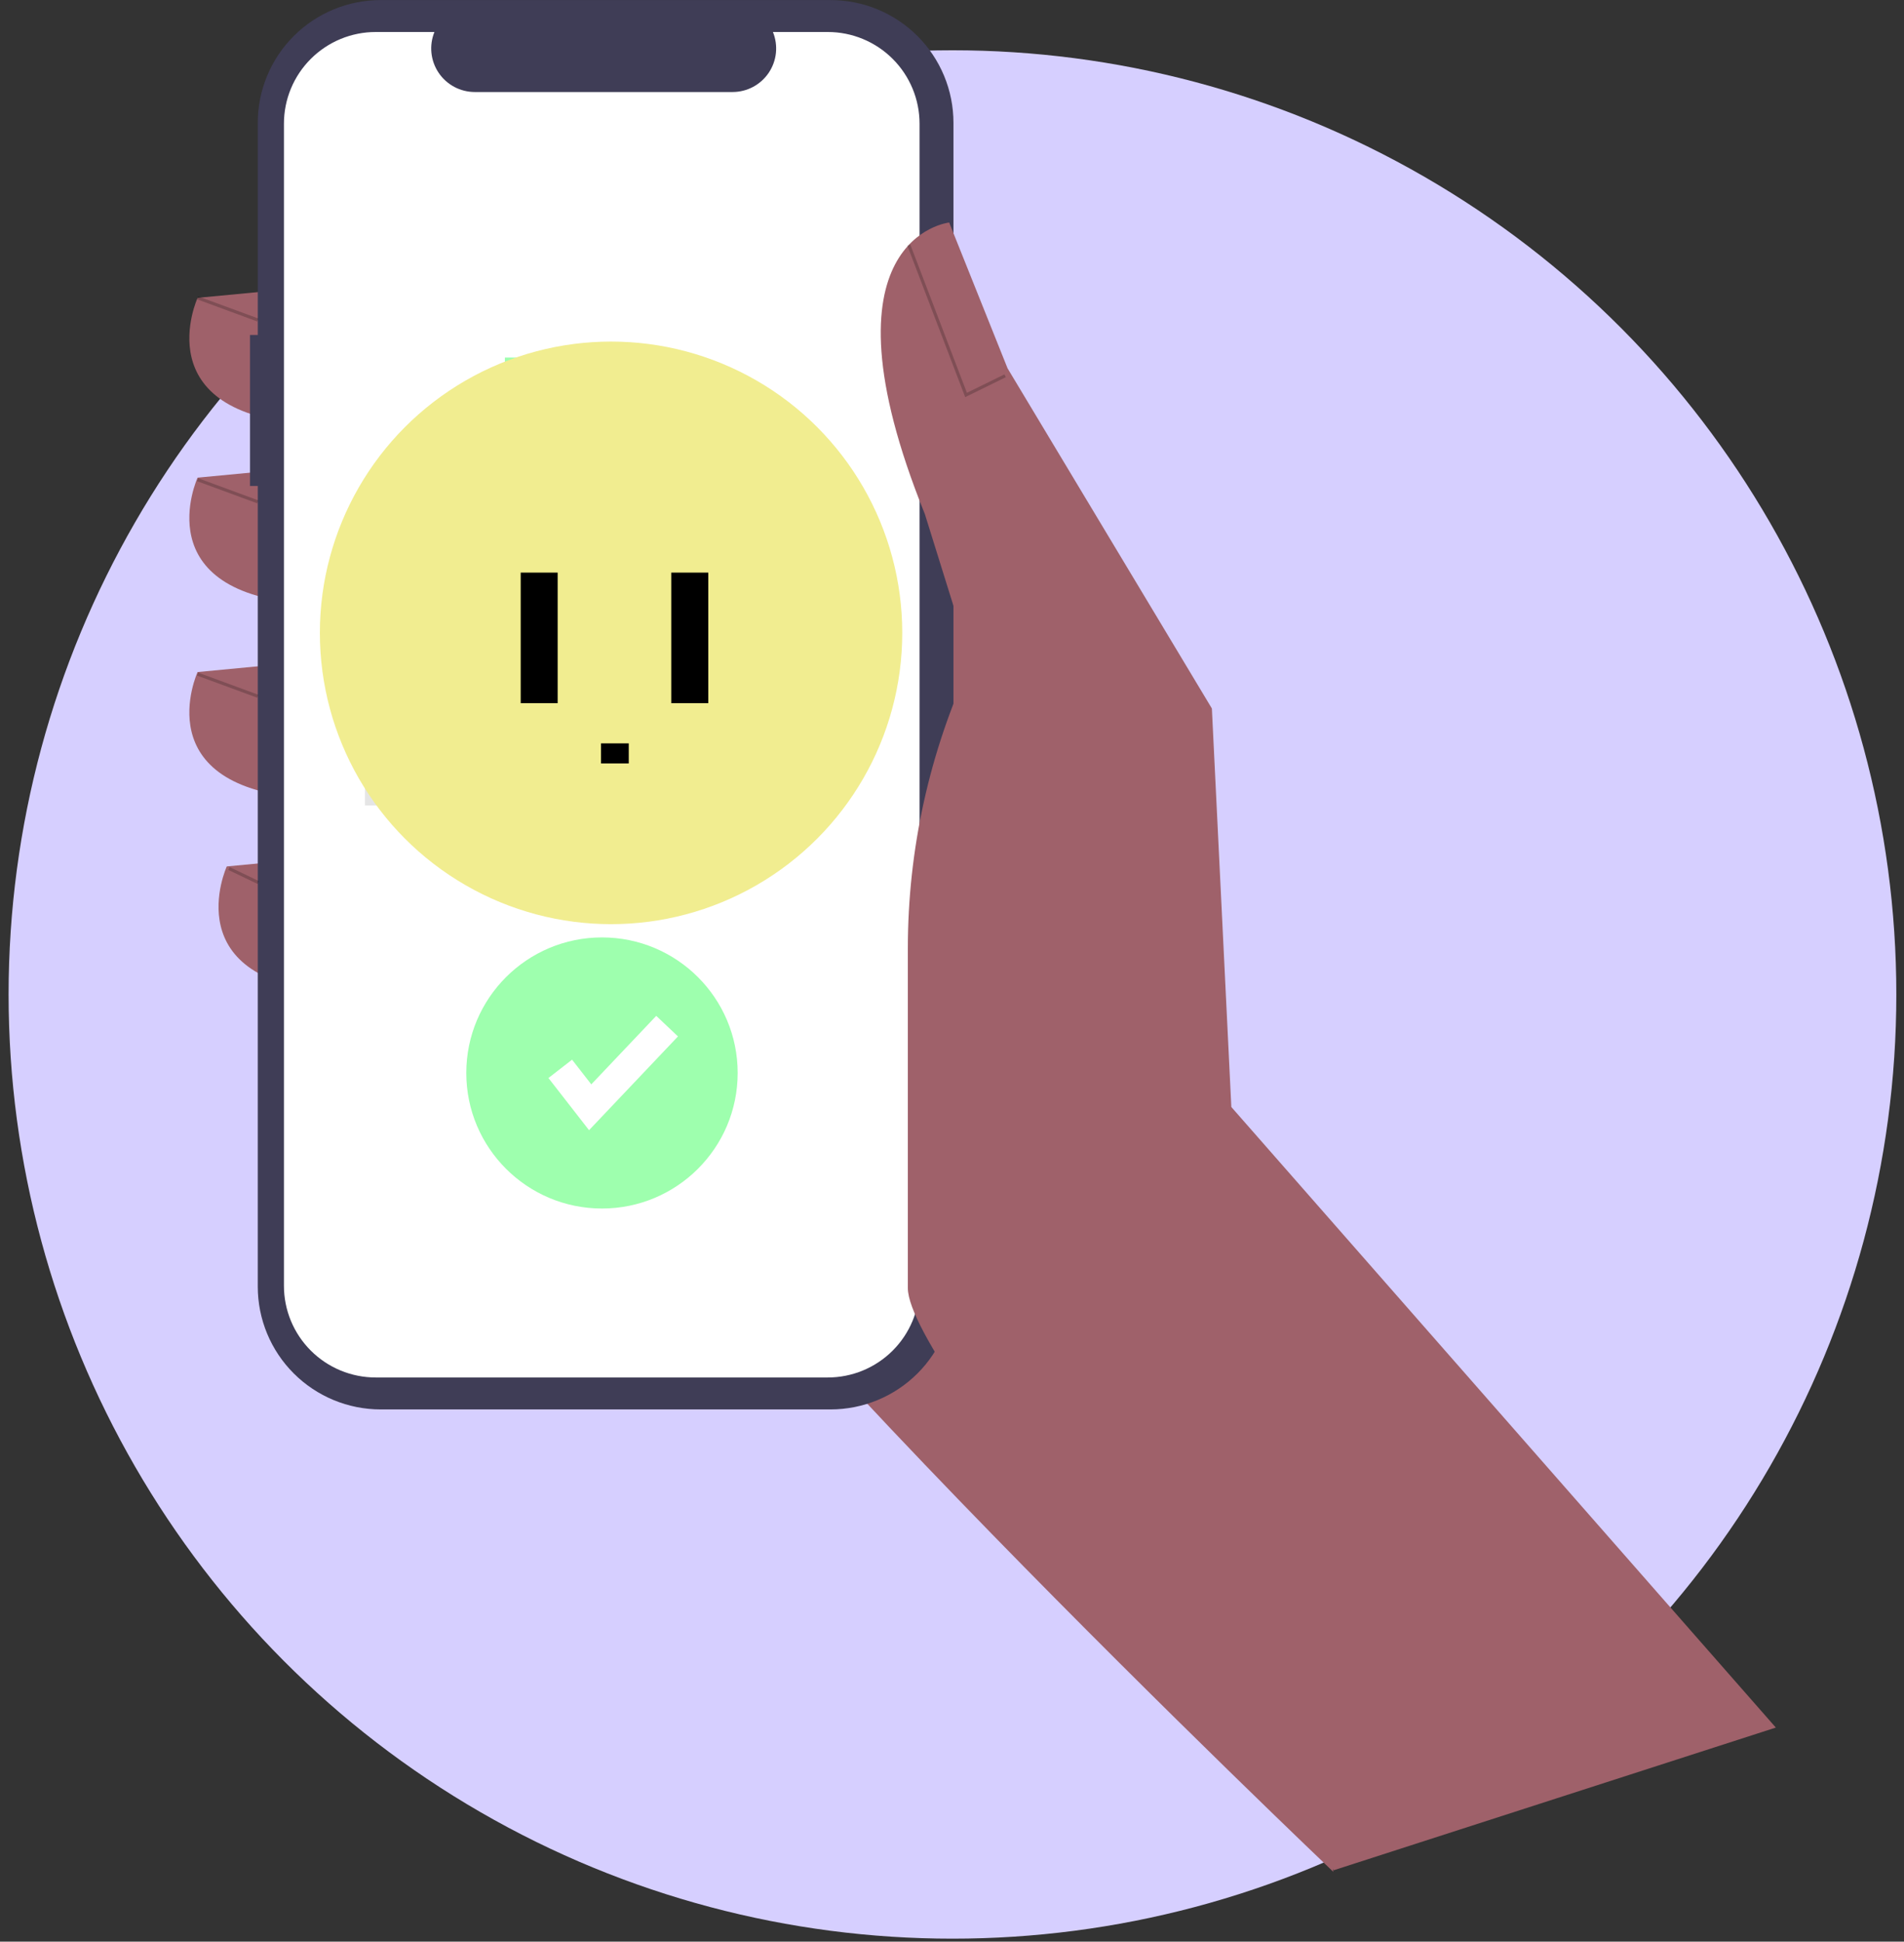 <svg width="206" height="210" viewBox="0 0 206 210" fill="none" xmlns="http://www.w3.org/2000/svg">
    <rect x="0" y="0" width="206" height="210" fill="#333333" stroke="none"/>
    <circle cx="103.05" cy="107.558" r="102.12" fill="#D6CFFF" />
    <g clip-path="url(#clip0)">
        <path
            d="M142.554 169.89L144.252 202.446C144.252 202.446 72.432 134.182 63.484 114.209C54.537 94.235 71.379 44.828 71.379 44.828L108.748 65.327L142.554 169.89Z"
            fill="#9F616A" />
        <path
            d="M32.431 31.162L21.379 32.213C21.379 32.213 15.589 44.828 33.484 45.879L32.431 31.162Z"
            fill="#9F616A" />
        <path
            d="M32.431 50.61L21.379 51.661C21.379 51.661 15.589 64.275 33.484 65.327L32.431 50.61Z"
            fill="#9F616A" />
        <path
            d="M32.431 71.634L21.379 72.685C21.379 72.685 15.589 85.3 33.484 86.351L32.431 71.634Z"
            fill="#9F616A" />
        <path
            d="M35.589 92.659L24.537 93.71C24.537 93.71 18.747 106.325 36.642 107.376L35.589 92.659Z"
            fill="#9F616A" />
        <path
            d="M27.05 36.23H27.889V13.286C27.889 11.542 28.233 9.815 28.901 8.204C29.57 6.593 30.549 5.129 31.784 3.896C33.019 2.663 34.484 1.685 36.098 1.017C37.711 0.35 39.44 0.007 41.186 0.007H89.861C91.608 0.007 93.337 0.35 94.95 1.017C96.563 1.685 98.029 2.663 99.264 3.896C100.499 5.129 101.478 6.593 102.146 8.204C102.815 9.815 103.158 11.542 103.158 13.286V139.157C103.158 140.901 102.815 142.628 102.146 144.239C101.478 145.85 100.499 147.314 99.264 148.547C98.029 149.78 96.563 150.758 94.95 151.425C93.337 152.093 91.608 152.436 89.861 152.436H41.186C37.66 152.436 34.278 151.037 31.784 148.547C29.29 146.057 27.889 142.679 27.889 139.157V52.561H27.05V36.23Z"
            fill="#3F3D56" />
        <path
            d="M40.65 3.461H47.003C46.711 4.177 46.6 4.953 46.679 5.722C46.758 6.49 47.025 7.228 47.456 7.869C47.888 8.51 48.47 9.035 49.153 9.399C49.836 9.762 50.598 9.952 51.371 9.952H79.257C80.03 9.952 80.792 9.762 81.475 9.399C82.158 9.035 82.74 8.51 83.172 7.869C83.603 7.228 83.871 6.49 83.95 5.722C84.028 4.953 83.917 4.177 83.625 3.461H89.559C92.193 3.461 94.718 4.506 96.581 6.366C98.443 8.226 99.489 10.748 99.489 13.378V139.065C99.489 140.367 99.232 141.657 98.733 142.86C98.234 144.063 97.503 145.156 96.581 146.077C95.659 146.998 94.564 147.728 93.359 148.227C92.154 148.725 90.863 148.982 89.559 148.982H40.65C39.346 148.982 38.054 148.725 36.849 148.227C35.645 147.728 34.55 146.998 33.628 146.077C32.706 145.156 31.974 144.063 31.475 142.86C30.976 141.657 30.72 140.367 30.72 139.065V13.378C30.72 12.076 30.976 10.786 31.475 9.583C31.974 8.38 32.706 7.287 33.628 6.366C34.55 5.445 35.645 4.715 36.849 4.216C38.054 3.718 39.346 3.461 40.65 3.461Z"
            fill="white" />
        <path d="M75.583 38.672H54.626V43.723H75.583V38.672Z" fill="#9EFFAE" />
        <path d="M76.581 60.374H53.628V65.424H76.581V60.374Z" fill="#E5E5E5" />
        <path d="M90.719 71.223H39.49V76.273H90.719V71.223Z" fill="#E5E5E5" />
        <path d="M90.719 82.072H39.49V87.122H90.719V82.072Z" fill="#E5E5E5" />
        <path
            d="M192.133 186.846L133.222 119.728L131.117 76.627L109.011 39.834L102.695 24.066C102.695 24.066 87.958 25.643 100.064 55.603L105.064 71.634C100.557 81.329 98.222 91.889 98.222 102.577V139.313C98.222 147.963 139.498 195.079 144.303 202.277L192.133 186.846Z"
            fill="#9F616A" />
        <path opacity="0.2"
            d="M104.428 42.952L108.823 40.795L108.673 40.491L104.613 42.484L98.483 26.435L98.166 26.556L104.428 42.952Z"
            fill="black" />
        <path opacity="0.2"
            d="M21.438 32.053L21.32 32.372L27.83 34.767L27.948 34.448L21.438 32.053Z"
            fill="black" />
        <path opacity="0.2"
            d="M21.438 51.723L21.32 52.041L27.83 54.436L27.948 54.118L21.438 51.723Z"
            fill="black" />
        <path opacity="0.2"
            d="M21.438 72.749L21.32 73.067L27.83 75.462L27.948 75.143L21.438 72.749Z"
            fill="black" />
        <path opacity="0.2"
            d="M24.848 93.781L24.701 94.086L27.871 95.605L28.018 95.3L24.848 93.781Z"
            fill="black" />
        <path
            d="M65.13 130.708C73.238 130.708 79.811 124.144 79.811 116.047C79.811 107.95 73.238 101.387 65.13 101.387C57.023 101.387 50.45 107.95 50.45 116.047C50.45 124.144 57.023 130.708 65.13 130.708Z"
            fill="#9EFFAE" />
        <path
            d="M63.731 122.236L59.338 116.594L61.893 114.609L63.973 117.28L71.001 109.871L73.352 112.095L63.731 122.236Z"
            fill="white" />
        <ellipse cx="66.113" cy="68.448" rx="31.505" ry="31.505" fill="#F1ED90" />
        <line x1="58.336" y1="61.93" x2="58.336" y2="76.053" stroke="black" stroke-width="4" />
        <line x1="74.631" y1="61.93" x2="74.631" y2="76.053" stroke="black" stroke-width="4" />
        <line x1="66.527" y1="80.399" x2="66.527" y2="82.571" stroke="black" stroke-width="3" />
    </g>
    <defs>
        <clipPath id="clip0">
            <rect width="171.648" height="202.44" fill="white"
                transform="translate(20.485 0.007)" />
        </clipPath>
    </defs>
</svg>
